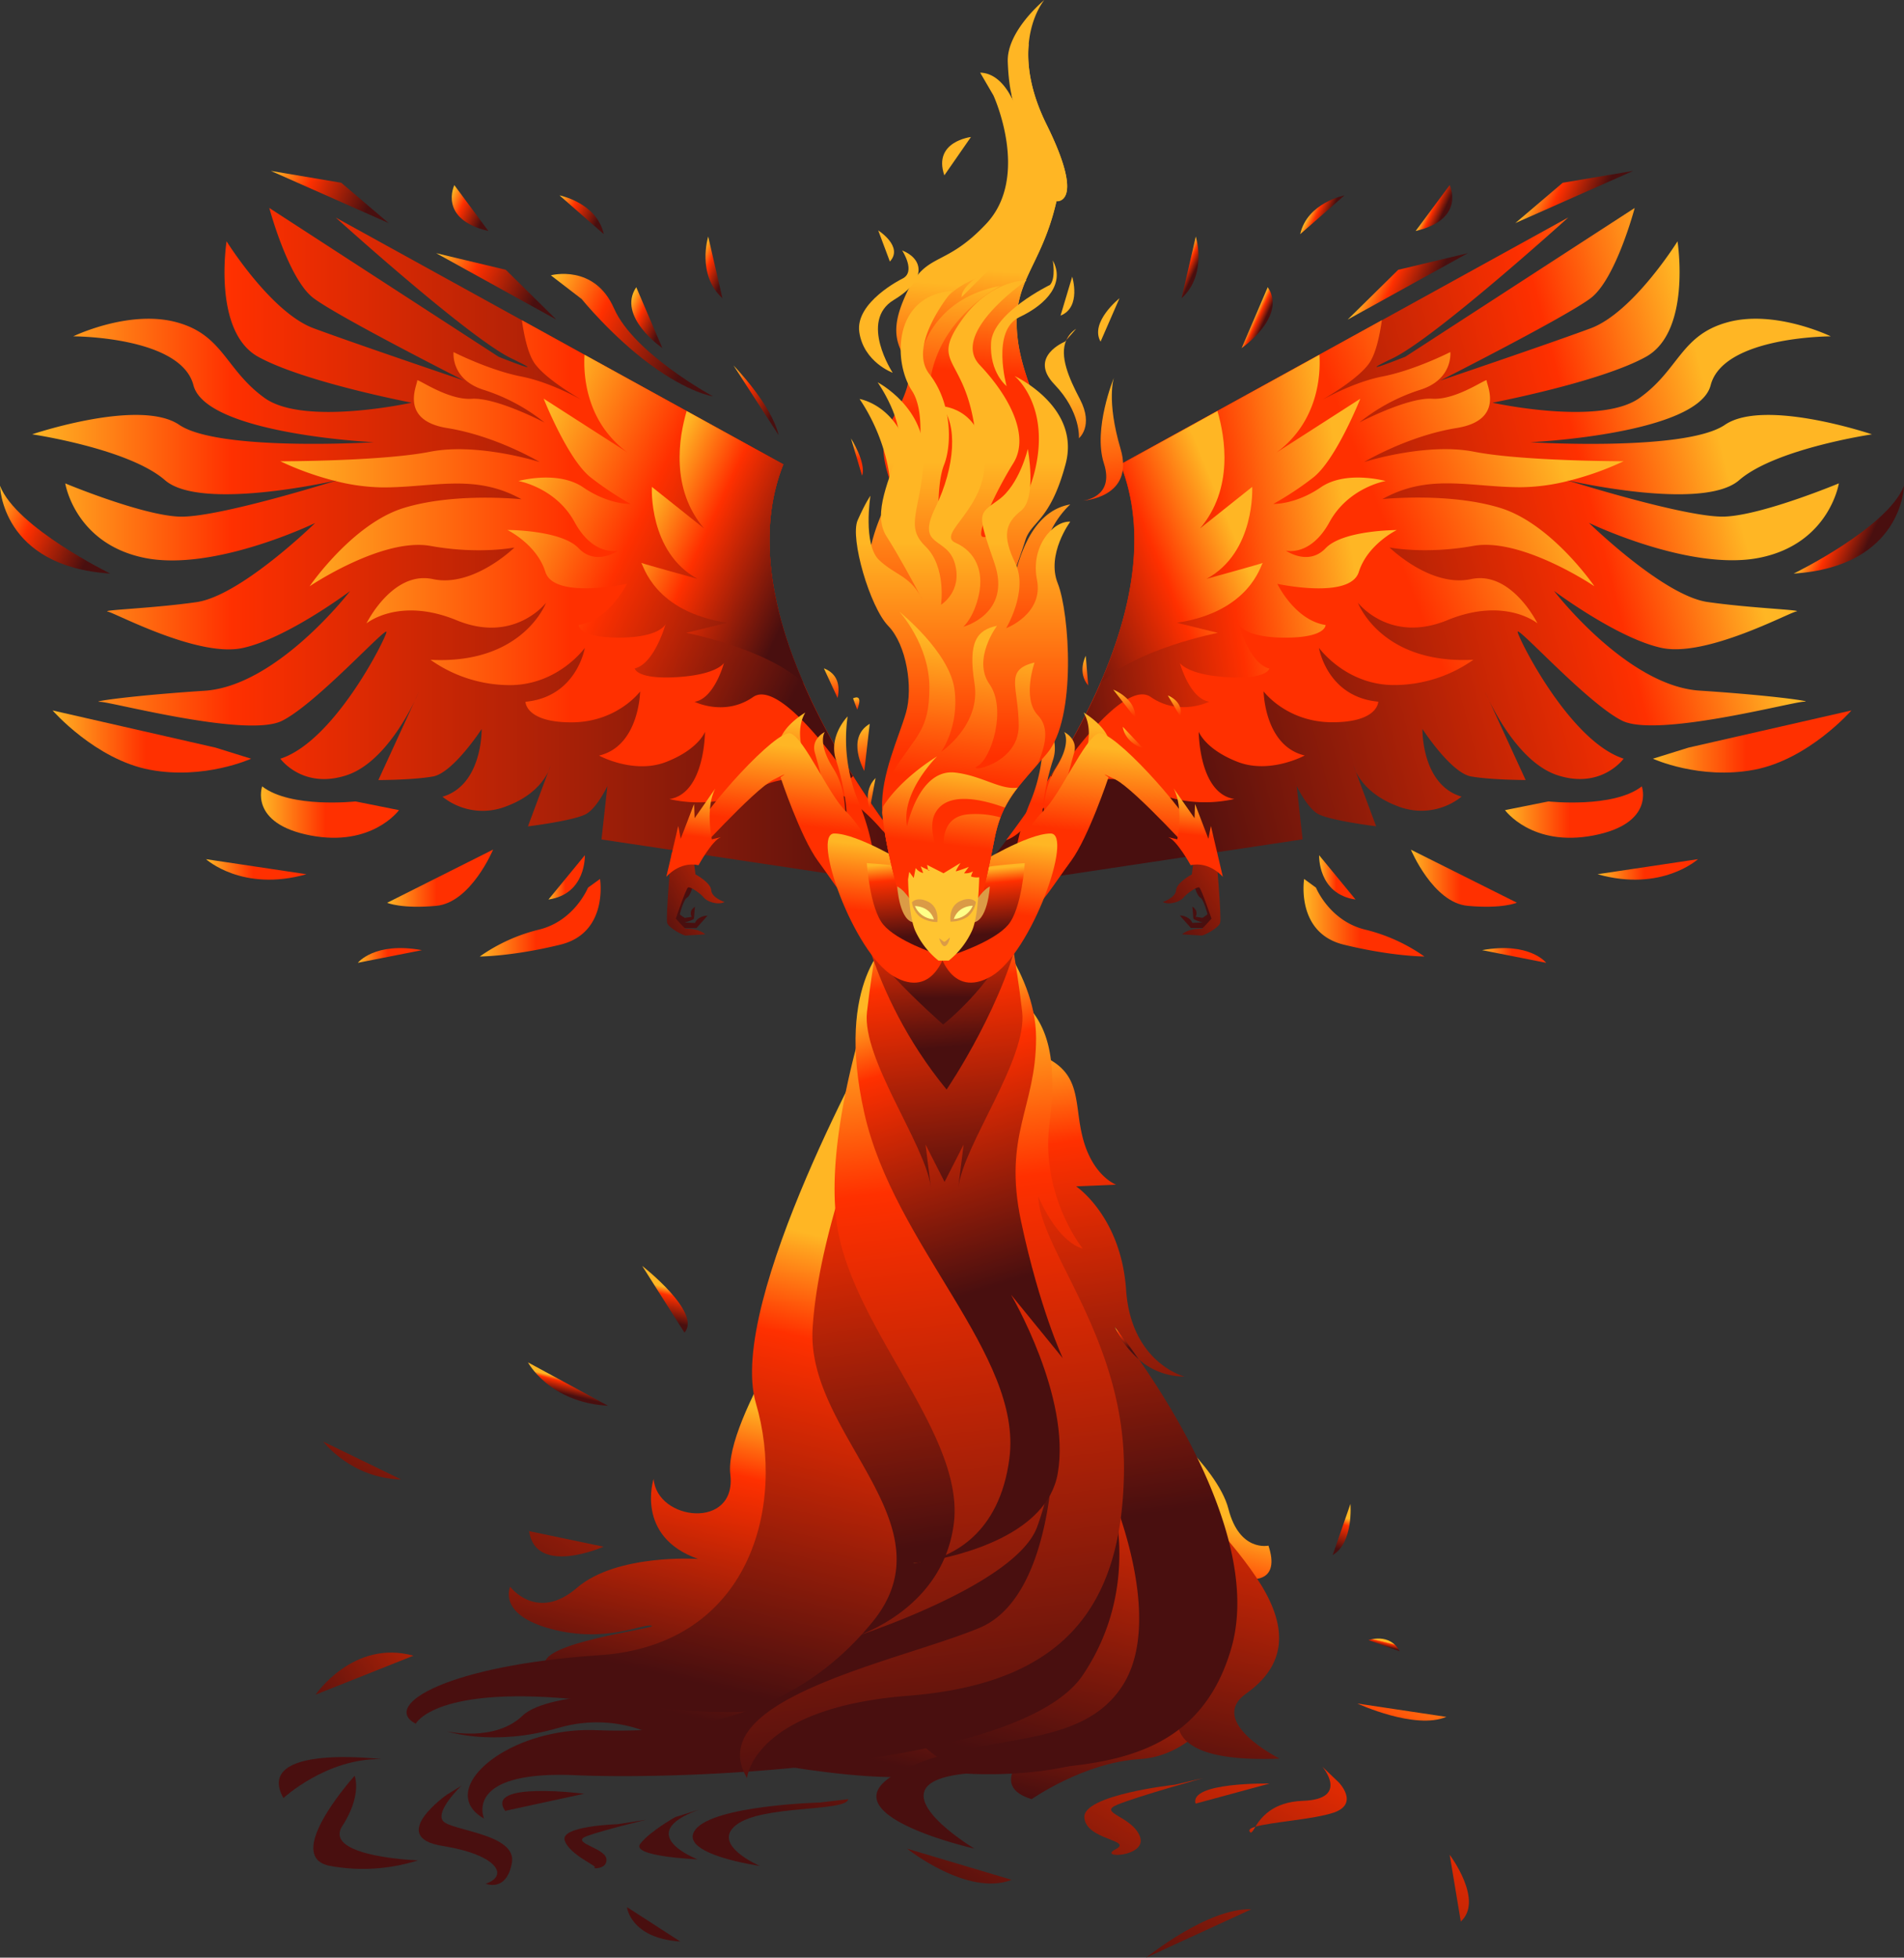 <svg xmlns="http://www.w3.org/2000/svg" xmlns:xlink="http://www.w3.org/1999/xlink" viewBox="0 0 778.5 800.16"><rect x="0" y="0" width="778.5" height="800.16" fill="#333333" stroke="none"/><defs><style>.cls-1{fill:url(#Degradado_sin_nombre_4);}.cls-2{fill:url(#Degradado_sin_nombre_4-2);}.cls-3{fill:url(#Degradado_sin_nombre_4-3);}.cls-4{fill:url(#Degradado_sin_nombre_10);}.cls-5{fill:url(#Degradado_sin_nombre_3);}.cls-6{fill:url(#Degradado_sin_nombre_3-2);}.cls-7{fill:url(#Degradado_sin_nombre_3-3);}.cls-8{fill:url(#Degradado_sin_nombre_3-4);}.cls-9{fill:url(#Degradado_sin_nombre_3-5);}.cls-10{fill:url(#Degradado_sin_nombre_3-6);}.cls-11{fill:url(#Degradado_sin_nombre_3-7);}.cls-12{fill:url(#Degradado_sin_nombre_3-8);}.cls-13{fill:url(#Degradado_sin_nombre_3-9);}.cls-14{fill:url(#Degradado_sin_nombre_3-10);}.cls-15{fill:url(#Degradado_sin_nombre_3-11);}.cls-16{fill:url(#Degradado_sin_nombre_10-2);}.cls-17{fill:url(#Degradado_sin_nombre_10-3);}.cls-18{fill:url(#Degradado_sin_nombre_10-4);}.cls-19{fill:url(#Degradado_sin_nombre_10-5);}.cls-20{fill:url(#Degradado_sin_nombre_10-6);}.cls-21{fill:url(#Degradado_sin_nombre_10-7);}.cls-22{fill:url(#Degradado_sin_nombre_10-8);}.cls-23{fill:url(#Degradado_sin_nombre_4-4);}.cls-24{fill:url(#Degradado_sin_nombre_4-5);}.cls-25{fill:url(#Degradado_sin_nombre_9);}.cls-26{fill:url(#Degradado_sin_nombre_10-9);}.cls-27{fill:url(#Degradado_sin_nombre_3-12);}.cls-28{fill:url(#Degradado_sin_nombre_3-13);}.cls-29{fill:url(#Degradado_sin_nombre_3-14);}.cls-30{fill:url(#Degradado_sin_nombre_3-15);}.cls-31{fill:url(#Degradado_sin_nombre_3-16);}.cls-32{fill:url(#Degradado_sin_nombre_3-17);}.cls-33{fill:url(#Degradado_sin_nombre_3-18);}.cls-34{fill:url(#Degradado_sin_nombre_3-19);}.cls-35{fill:url(#Degradado_sin_nombre_3-20);}.cls-36{fill:url(#Degradado_sin_nombre_3-21);}.cls-37{fill:url(#Degradado_sin_nombre_10-10);}.cls-38{fill:url(#Degradado_sin_nombre_10-11);}.cls-39{fill:url(#Degradado_sin_nombre_10-12);}.cls-40{fill:url(#Degradado_sin_nombre_10-13);}.cls-41{fill:url(#Degradado_sin_nombre_10-14);}.cls-42{fill:url(#Degradado_sin_nombre_10-15);}.cls-43{fill:url(#Degradado_sin_nombre_10-16);}.cls-44{fill:url(#Degradado_sin_nombre_10-17);}.cls-45{fill:url(#Degradado_sin_nombre_10-18);}.cls-46{fill:url(#Degradado_sin_nombre_10-19);}.cls-47{fill:url(#Degradado_sin_nombre_4-6);}.cls-48{fill:url(#Degradado_sin_nombre_4-7);}.cls-49{fill:url(#Degradado_sin_nombre_4-8);}.cls-50{fill:url(#Degradado_sin_nombre_4-9);}.cls-51{fill:url(#Degradado_sin_nombre_4-10);}.cls-52{fill:url(#Degradado_sin_nombre_4-11);}.cls-53{fill:url(#Degradado_sin_nombre_4-12);}.cls-54{fill:url(#Degradado_sin_nombre_4-13);}.cls-55{fill:url(#Degradado_sin_nombre_4-14);}.cls-56{fill:url(#Degradado_sin_nombre_4-15);}.cls-57{fill:url(#Degradado_sin_nombre_4-16);}.cls-58{fill:url(#Degradado_sin_nombre_4-17);}.cls-59{fill:url(#Degradado_sin_nombre_4-18);}.cls-60{fill:url(#Degradado_sin_nombre_4-19);}.cls-61{fill:url(#Degradado_sin_nombre_4-20);}.cls-62{fill:url(#Degradado_sin_nombre_4-21);}.cls-63{fill:url(#Degradado_sin_nombre_4-22);}.cls-64{fill:url(#Degradado_sin_nombre_10-20);}.cls-65{fill:url(#Degradado_sin_nombre_10-21);}.cls-66{fill:url(#Degradado_sin_nombre_10-22);}.cls-67{fill:url(#Degradado_sin_nombre_10-23);}.cls-68{fill:url(#Degradado_sin_nombre_10-24);}.cls-69{fill:url(#Degradado_sin_nombre_10-25);}.cls-70{fill:url(#Degradado_sin_nombre_4-23);}.cls-71{fill:url(#Degradado_sin_nombre_10-26);}.cls-72{fill:url(#Degradado_sin_nombre_4-24);}.cls-73{fill:url(#Degradado_sin_nombre_10-27);}.cls-74{fill:url(#Degradado_sin_nombre_10-28);}.cls-75{fill:url(#Degradado_sin_nombre_10-29);}.cls-76{fill:url(#Degradado_sin_nombre_10-30);}.cls-77{fill:url(#Degradado_sin_nombre_10-31);}.cls-78{fill:url(#Degradado_sin_nombre_10-32);}.cls-79{fill:#db9b46;}.cls-80{fill:#ffc431;}.cls-81{fill:#ff8;}.cls-82{fill:url(#Degradado_sin_nombre_10-33);}.cls-83{fill:url(#Degradado_sin_nombre_10-34);}.cls-84{fill:url(#Degradado_sin_nombre_10-35);}.cls-85{fill:url(#Degradado_sin_nombre_10-36);}.cls-86{fill:url(#Degradado_sin_nombre_10-37);}.cls-87{fill:url(#Degradado_sin_nombre_10-38);}.cls-88{fill:url(#Degradado_sin_nombre_10-39);}.cls-89{fill:url(#Degradado_sin_nombre_10-40);}.cls-90{fill:url(#Degradado_sin_nombre_10-41);}.cls-91{fill:url(#Degradado_sin_nombre_10-42);}.cls-92{fill:url(#Degradado_sin_nombre_10-43);}.cls-93{fill:url(#Degradado_sin_nombre_10-44);}.cls-94{fill:url(#Degradado_sin_nombre_10-45);}.cls-95{fill:url(#Degradado_sin_nombre_10-46);}.cls-96{fill:url(#Degradado_sin_nombre_10-47);}.cls-97{fill:url(#Degradado_sin_nombre_10-48);}.cls-98{fill:url(#Degradado_sin_nombre_10-49);}.cls-99{fill:url(#Degradado_sin_nombre_10-50);}.cls-100{fill:url(#Degradado_sin_nombre_10-51);}.cls-101{fill:url(#Degradado_sin_nombre_10-52);}.cls-102{fill:url(#Degradado_sin_nombre_10-53);}.cls-103{fill:url(#Degradado_sin_nombre_10-54);}.cls-104{fill:url(#Degradado_sin_nombre_4-25);}.cls-105{fill:url(#Degradado_sin_nombre_4-26);}.cls-106{fill:url(#Degradado_sin_nombre_4-27);}.cls-107{fill:url(#Degradado_sin_nombre_4-28);}.cls-108{fill:url(#Degradado_sin_nombre_4-29);}.cls-109{fill:url(#Degradado_sin_nombre_4-30);}.cls-110{fill:url(#Degradado_sin_nombre_4-31);}.cls-111{fill:url(#Degradado_sin_nombre_4-32);}.cls-112{fill:url(#Degradado_sin_nombre_4-33);}.cls-113{fill:url(#Degradado_sin_nombre_4-34);}.cls-114{fill:url(#Degradado_sin_nombre_4-35);}.cls-115{fill:url(#Degradado_sin_nombre_4-36);}.cls-116{fill:url(#Degradado_sin_nombre_4-37);}.cls-117{fill:url(#Degradado_sin_nombre_4-38);}.cls-118{fill:url(#Degradado_sin_nombre_4-39);}.cls-119{fill:url(#Degradado_sin_nombre_4-40);}.cls-120{fill:url(#Degradado_sin_nombre_4-41);}.cls-121{fill:url(#Degradado_sin_nombre_4-42);}.cls-122{fill:url(#Degradado_sin_nombre_4-43);}.cls-123{fill:url(#Degradado_sin_nombre_4-44);}.cls-124{fill:url(#Degradado_sin_nombre_4-45);}.cls-125{fill:url(#Degradado_sin_nombre_4-46);}.cls-126{fill:url(#Degradado_sin_nombre_4-47);}.cls-127{fill:url(#Degradado_sin_nombre_3-22);}</style><linearGradient id="Degradado_sin_nombre_4" x1="224.24" y1="314.12" x2="225.06" y2="314.12" gradientUnits="userSpaceOnUse"><stop offset="0" stop-color="#ffb624"/><stop offset="0.22" stop-color="#ff3000"/><stop offset="0.99" stop-color="#490f0f"/></linearGradient><linearGradient id="Degradado_sin_nombre_4-2" x1="169.66" y1="284.65" x2="171.22" y2="284.65" xlink:href="#Degradado_sin_nombre_4"/><linearGradient id="Degradado_sin_nombre_4-3" x1="13.1" y1="224.41" x2="383.67" y2="224.41" xlink:href="#Degradado_sin_nombre_4"/><linearGradient id="Degradado_sin_nombre_10" x1="114.63" y1="237.17" x2="367.05" y2="237.17" gradientUnits="userSpaceOnUse"><stop offset="0" stop-color="#ffb624"/><stop offset="0.43" stop-color="#ff3b03"/><stop offset="0.47" stop-color="#ff3000"/><stop offset="1" stop-color="#ff3000"/></linearGradient><linearGradient id="Degradado_sin_nombre_3" x1="212.39" y1="194.1" x2="340.44" y2="253.76" gradientUnits="userSpaceOnUse"><stop offset="0" stop-color="#ffb624"/><stop offset="0.37" stop-color="#ff3000"/><stop offset="0.99" stop-color="#490f0f"/></linearGradient><linearGradient id="Degradado_sin_nombre_3-2" x1="262.16" y1="230.08" x2="262.21" y2="230.1" xlink:href="#Degradado_sin_nombre_3"/><linearGradient id="Degradado_sin_nombre_3-3" x1="265.27" y1="206.18" x2="329.55" y2="236.13" xlink:href="#Degradado_sin_nombre_3"/><linearGradient id="Degradado_sin_nombre_3-4" x1="-2.7" y1="207.4" x2="37.21" y2="225.99" xlink:href="#Degradado_sin_nombre_3"/><linearGradient id="Degradado_sin_nombre_3-5" x1="179.93" y1="103.12" x2="219.82" y2="121.7" xlink:href="#Degradado_sin_nombre_3"/><linearGradient id="Degradado_sin_nombre_3-6" x1="224.17" y1="119.21" x2="281.83" y2="146.08" xlink:href="#Degradado_sin_nombre_3"/><linearGradient id="Degradado_sin_nombre_3-7" x1="256.61" y1="125.7" x2="271.1" y2="132.45" xlink:href="#Degradado_sin_nombre_3"/><linearGradient id="Degradado_sin_nombre_3-8" x1="113.49" y1="66.84" x2="151.01" y2="84.32" xlink:href="#Degradado_sin_nombre_3"/><linearGradient id="Degradado_sin_nombre_3-9" x1="183.69" y1="81.26" x2="198.3" y2="88.07" xlink:href="#Degradado_sin_nombre_3"/><linearGradient id="Degradado_sin_nombre_3-10" x1="227.99" y1="82.84" x2="244.44" y2="90.5" xlink:href="#Degradado_sin_nombre_3"/><linearGradient id="Degradado_sin_nombre_3-11" x1="285.6" y1="106.09" x2="296.94" y2="111.37" xlink:href="#Degradado_sin_nombre_3"/><linearGradient id="Degradado_sin_nombre_10-2" x1="21.5" y1="303.08" x2="102.67" y2="303.08" xlink:href="#Degradado_sin_nombre_10"/><linearGradient id="Degradado_sin_nombre_10-3" x1="106.69" y1="331.93" x2="163.14" y2="331.93" xlink:href="#Degradado_sin_nombre_10"/><linearGradient id="Degradado_sin_nombre_10-4" x1="84.24" y1="355.36" x2="125.3" y2="355.36" xlink:href="#Degradado_sin_nombre_10"/><linearGradient id="Degradado_sin_nombre_10-5" x1="158.29" y1="358.95" x2="201.62" y2="358.95" xlink:href="#Degradado_sin_nombre_10"/><linearGradient id="Degradado_sin_nombre_10-6" x1="196.12" y1="375.1" x2="245.52" y2="375.1" xlink:href="#Degradado_sin_nombre_10"/><linearGradient id="Degradado_sin_nombre_10-7" x1="224.25" y1="358.61" x2="239.13" y2="358.61" xlink:href="#Degradado_sin_nombre_10"/><linearGradient id="Degradado_sin_nombre_10-8" x1="146.32" y1="390.52" x2="172.52" y2="390.52" xlink:href="#Degradado_sin_nombre_10"/><linearGradient id="Degradado_sin_nombre_4-4" x1="553.44" y1="314.12" x2="554.26" y2="314.12" xlink:href="#Degradado_sin_nombre_4"/><linearGradient id="Degradado_sin_nombre_4-5" x1="607.28" y1="284.65" x2="608.84" y2="284.65" xlink:href="#Degradado_sin_nombre_4"/><linearGradient id="Degradado_sin_nombre_9" x1="705.25" y1="188.05" x2="451.74" y2="254.01" gradientUnits="userSpaceOnUse"><stop offset="0" stop-color="#ffb624"/><stop offset="0.22" stop-color="#ff3000"/><stop offset="0.81" stop-color="#75170b"/><stop offset="0.99" stop-color="#490f0f"/></linearGradient><linearGradient id="Degradado_sin_nombre_10-9" x1="637.69" y1="187.73" x2="487" y2="247.88" xlink:href="#Degradado_sin_nombre_10"/><linearGradient id="Degradado_sin_nombre_3-12" x1="552.16" y1="220.81" x2="415.86" y2="243.13" xlink:href="#Degradado_sin_nombre_3"/><linearGradient id="Degradado_sin_nombre_3-13" x1="516.29" y1="230.09" x2="516.32" y2="230.1" xlink:href="#Degradado_sin_nombre_3"/><linearGradient id="Degradado_sin_nombre_3-14" x1="502.02" y1="211.96" x2="420.05" y2="245.92" xlink:href="#Degradado_sin_nombre_3"/><linearGradient id="Degradado_sin_nombre_3-15" x1="744.87" y1="211.33" x2="764.78" y2="220.61" xlink:href="#Degradado_sin_nombre_3"/><linearGradient id="Degradado_sin_nombre_3-16" x1="561.29" y1="110.39" x2="584.84" y2="121.37" xlink:href="#Degradado_sin_nombre_3"/><linearGradient id="Degradado_sin_nombre_3-17" x1="512.76" y1="129.71" x2="516.83" y2="131.61" xlink:href="#Degradado_sin_nombre_3"/><linearGradient id="Degradado_sin_nombre_3-18" x1="628.67" y1="73.54" x2="653.35" y2="85.03" xlink:href="#Degradado_sin_nombre_3"/><linearGradient id="Degradado_sin_nombre_3-19" x1="583.84" y1="84.14" x2="590.15" y2="87.09" xlink:href="#Degradado_sin_nombre_3"/><linearGradient id="Degradado_sin_nombre_3-20" x1="536.09" y1="85.66" x2="543.31" y2="89.03" xlink:href="#Degradado_sin_nombre_3"/><linearGradient id="Degradado_sin_nombre_3-21" x1="483.73" y1="108.23" x2="488.68" y2="110.54" xlink:href="#Degradado_sin_nombre_3"/><linearGradient id="Degradado_sin_nombre_10-10" x1="675.83" y1="303.08" x2="757" y2="303.08" xlink:href="#Degradado_sin_nombre_10"/><linearGradient id="Degradado_sin_nombre_10-11" x1="615.36" y1="331.93" x2="671.81" y2="331.93" xlink:href="#Degradado_sin_nombre_10"/><linearGradient id="Degradado_sin_nombre_10-12" x1="653.2" y1="355.36" x2="694.26" y2="355.36" xlink:href="#Degradado_sin_nombre_10"/><linearGradient id="Degradado_sin_nombre_10-13" x1="576.88" y1="358.95" x2="620.21" y2="358.95" xlink:href="#Degradado_sin_nombre_10"/><linearGradient id="Degradado_sin_nombre_10-14" x1="532.98" y1="375.1" x2="582.38" y2="375.1" xlink:href="#Degradado_sin_nombre_10"/><linearGradient id="Degradado_sin_nombre_10-15" x1="539.37" y1="358.61" x2="554.25" y2="358.61" xlink:href="#Degradado_sin_nombre_10"/><linearGradient id="Degradado_sin_nombre_10-16" x1="605.98" y1="390.52" x2="632.18" y2="390.52" xlink:href="#Degradado_sin_nombre_10"/><linearGradient id="Degradado_sin_nombre_10-17" x1="414.56" y1="42.02" x2="414.53" y2="42.32" xlink:href="#Degradado_sin_nombre_10"/><linearGradient id="Degradado_sin_nombre_10-18" x1="401.03" y1="117.24" x2="391.09" y2="230.44" xlink:href="#Degradado_sin_nombre_10"/><linearGradient id="Degradado_sin_nombre_10-19" x1="407.75" y1="110.68" x2="399.92" y2="199.8" xlink:href="#Degradado_sin_nombre_10"/><linearGradient id="Degradado_sin_nombre_4-6" x1="304.79" y1="347.66" x2="295.73" y2="356.39" xlink:href="#Degradado_sin_nombre_4"/><linearGradient id="Degradado_sin_nombre_4-7" x1="327.68" y1="334.68" x2="262.73" y2="377.58" xlink:href="#Degradado_sin_nombre_4"/><linearGradient id="Degradado_sin_nombre_4-8" x1="515.33" y1="346.76" x2="505.91" y2="355.84" xlink:href="#Degradado_sin_nombre_4"/><linearGradient id="Degradado_sin_nombre_4-9" x1="549.22" y1="327.04" x2="469.36" y2="379.8" xlink:href="#Degradado_sin_nombre_4"/><linearGradient id="Degradado_sin_nombre_4-10" x1="370.34" y1="589.95" x2="340.16" y2="716.67" xlink:href="#Degradado_sin_nombre_4"/><linearGradient id="Degradado_sin_nombre_4-11" x1="466.18" y1="594.24" x2="465.51" y2="597.04" xlink:href="#Degradado_sin_nombre_4"/><linearGradient id="Degradado_sin_nombre_4-12" x1="390.15" y1="518.23" x2="345.83" y2="704.39" xlink:href="#Degradado_sin_nombre_4"/><linearGradient id="Degradado_sin_nombre_4-13" x1="459.77" y1="542.52" x2="460.99" y2="551.03" xlink:href="#Degradado_sin_nombre_4"/><linearGradient id="Degradado_sin_nombre_4-14" x1="312.38" y1="440.02" x2="341.02" y2="639.14" xlink:href="#Degradado_sin_nombre_4"/><linearGradient id="Degradado_sin_nombre_4-15" x1="349.13" y1="668.97" x2="349.18" y2="669.37" xlink:href="#Degradado_sin_nombre_4"/><linearGradient id="Degradado_sin_nombre_4-16" x1="352.16" y1="418.2" x2="390.83" y2="735.53" xlink:href="#Degradado_sin_nombre_4"/><linearGradient id="Degradado_sin_nombre_4-17" x1="430.19" y1="583.64" x2="431.6" y2="595.25" xlink:href="#Degradado_sin_nombre_4"/><linearGradient id="Degradado_sin_nombre_4-18" x1="375.88" y1="638.28" x2="376" y2="638.69" xlink:href="#Degradado_sin_nombre_4"/><linearGradient id="Degradado_sin_nombre_4-19" x1="365.22" y1="409.45" x2="401.59" y2="528.56" xlink:href="#Degradado_sin_nombre_4"/><linearGradient id="Degradado_sin_nombre_4-20" x1="381.36" y1="376.33" x2="395.44" y2="491.85" xlink:href="#Degradado_sin_nombre_4"/><linearGradient id="Degradado_sin_nombre_4-21" x1="383.79" y1="362.36" x2="389.59" y2="428.51" xlink:href="#Degradado_sin_nombre_4"/><linearGradient id="Degradado_sin_nombre_4-22" x1="382.62" y1="369.64" x2="383.13" y2="408.33" xlink:href="#Degradado_sin_nombre_4"/><linearGradient id="Degradado_sin_nombre_10-20" x1="437.95" y1="296.23" x2="429.87" y2="367.32" xlink:href="#Degradado_sin_nombre_10"/><linearGradient id="Degradado_sin_nombre_10-21" x1="456.36" y1="306.26" x2="447.92" y2="380.59" xlink:href="#Degradado_sin_nombre_10"/><linearGradient id="Degradado_sin_nombre_10-22" x1="491.55" y1="326.17" x2="487.81" y2="359.01" xlink:href="#Degradado_sin_nombre_10"/><linearGradient id="Degradado_sin_nombre_10-23" x1="342.4" y1="297.46" x2="335" y2="362.55" xlink:href="#Degradado_sin_nombre_10"/><linearGradient id="Degradado_sin_nombre_10-24" x1="326.73" y1="305.42" x2="319.06" y2="372.87" xlink:href="#Degradado_sin_nombre_10"/><linearGradient id="Degradado_sin_nombre_10-25" x1="365.24" y1="346.52" x2="358.78" y2="403.44" xlink:href="#Degradado_sin_nombre_10"/><linearGradient id="Degradado_sin_nombre_4-23" x1="368.35" y1="352.82" x2="371.01" y2="383.15" xlink:href="#Degradado_sin_nombre_4"/><linearGradient id="Degradado_sin_nombre_10-26" x1="408.66" y1="343.21" x2="401.52" y2="406.01" xlink:href="#Degradado_sin_nombre_10"/><linearGradient id="Degradado_sin_nombre_4-24" x1="403.63" y1="355.18" x2="405.97" y2="381.79" xlink:href="#Degradado_sin_nombre_4"/><linearGradient id="Degradado_sin_nombre_10-27" x1="394.53" y1="188.96" x2="394.53" y2="371.25" xlink:href="#Degradado_sin_nombre_10"/><linearGradient id="Degradado_sin_nombre_10-28" x1="373.5" y1="198.29" x2="373.5" y2="201.6" xlink:href="#Degradado_sin_nombre_10"/><linearGradient id="Degradado_sin_nombre_10-29" x1="376.72" y1="243.89" x2="376.72" y2="245.62" xlink:href="#Degradado_sin_nombre_10"/><linearGradient id="Degradado_sin_nombre_10-30" x1="393.78" y1="221.69" x2="393.78" y2="408.56" xlink:href="#Degradado_sin_nombre_10"/><linearGradient id="Degradado_sin_nombre_10-31" x1="398.98" y1="262.95" x2="385.35" y2="382.96" xlink:href="#Degradado_sin_nombre_10"/><linearGradient id="Degradado_sin_nombre_10-32" x1="389.8" y1="314.99" x2="382.49" y2="379.27" xlink:href="#Degradado_sin_nombre_10"/><linearGradient id="Degradado_sin_nombre_10-33" x1="422.46" y1="159.1" x2="435.65" y2="267.29" xlink:href="#Degradado_sin_nombre_10"/><linearGradient id="Degradado_sin_nombre_10-34" x1="440.53" y1="156.9" x2="453.71" y2="265.09" xlink:href="#Degradado_sin_nombre_10"/><linearGradient id="Degradado_sin_nombre_10-35" x1="437.99" y1="136.72" x2="439.2" y2="146.62" xlink:href="#Degradado_sin_nombre_10"/><linearGradient id="Degradado_sin_nombre_10-36" x1="435.49" y1="159.56" x2="447.47" y2="257.84" xlink:href="#Degradado_sin_nombre_10"/><linearGradient id="Degradado_sin_nombre_10-37" x1="404.53" y1="161.28" x2="417.71" y2="269.48" xlink:href="#Degradado_sin_nombre_10"/><linearGradient id="Degradado_sin_nombre_10-38" x1="368.68" y1="165.65" x2="381.87" y2="273.84" xlink:href="#Degradado_sin_nombre_10"/><linearGradient id="Degradado_sin_nombre_10-39" x1="370.47" y1="165.43" x2="383.66" y2="273.63" xlink:href="#Degradado_sin_nombre_10"/><linearGradient id="Degradado_sin_nombre_10-40" x1="403.27" y1="161.44" x2="416.46" y2="269.63" xlink:href="#Degradado_sin_nombre_10"/><linearGradient id="Degradado_sin_nombre_10-41" x1="403.39" y1="161.42" x2="416.58" y2="269.62" xlink:href="#Degradado_sin_nombre_10"/><linearGradient id="Degradado_sin_nombre_10-42" x1="425.79" y1="158.69" x2="438.97" y2="266.89" xlink:href="#Degradado_sin_nombre_10"/><linearGradient id="Degradado_sin_nombre_10-43" x1="446.24" y1="156.2" x2="459.43" y2="264.39" xlink:href="#Degradado_sin_nombre_10"/><linearGradient id="Degradado_sin_nombre_10-44" x1="456.5" y1="154.95" x2="469.69" y2="263.14" xlink:href="#Degradado_sin_nombre_10"/><linearGradient id="Degradado_sin_nombre_10-45" x1="350.98" y1="180.65" x2="349.36" y2="194.92" xlink:href="#Degradado_sin_nombre_10"/><linearGradient id="Degradado_sin_nombre_10-46" x1="286.48" y1="324.51" x2="282.25" y2="361.78" xlink:href="#Degradado_sin_nombre_10"/><linearGradient id="Degradado_sin_nombre_10-47" x1="352.21" y1="298.04" x2="360.74" y2="331.28" xlink:href="#Degradado_sin_nombre_10"/><linearGradient id="Degradado_sin_nombre_10-48" x1="339.02" y1="273.58" x2="345.2" y2="297.66" xlink:href="#Degradado_sin_nombre_10"/><linearGradient id="Degradado_sin_nombre_10-49" x1="349.98" y1="285.4" x2="352.33" y2="294.55" xlink:href="#Degradado_sin_nombre_10"/><linearGradient id="Degradado_sin_nombre_10-50" x1="355.52" y1="319.5" x2="361.07" y2="341.15" xlink:href="#Degradado_sin_nombre_10"/><linearGradient id="Degradado_sin_nombre_10-51" x1="458.45" y1="282.01" x2="464.79" y2="306.74" xlink:href="#Degradado_sin_nombre_10"/><linearGradient id="Degradado_sin_nombre_10-52" x1="442.66" y1="269.25" x2="448.3" y2="291.24" xlink:href="#Degradado_sin_nombre_10"/><linearGradient id="Degradado_sin_nombre_10-53" x1="462.15" y1="297.05" x2="467.27" y2="317" xlink:href="#Degradado_sin_nombre_10"/><linearGradient id="Degradado_sin_nombre_10-54" x1="479.45" y1="284.46" x2="484.01" y2="302.25" xlink:href="#Degradado_sin_nombre_10"/><linearGradient id="Degradado_sin_nombre_4-25" x1="301.29" y1="508.43" x2="203.1" y2="678.22" xlink:href="#Degradado_sin_nombre_4"/><linearGradient id="Degradado_sin_nombre_4-26" x1="230.86" y1="628.96" x2="118.34" y2="703.28" xlink:href="#Degradado_sin_nombre_4"/><linearGradient id="Degradado_sin_nombre_4-27" x1="269.6" y1="490.1" x2="171.41" y2="659.89" xlink:href="#Degradado_sin_nombre_4"/><linearGradient id="Degradado_sin_nombre_4-28" x1="294.57" y1="504.54" x2="196.37" y2="674.33" xlink:href="#Degradado_sin_nombre_4"/><linearGradient id="Degradado_sin_nombre_4-29" x1="324.87" y1="522.06" x2="226.68" y2="691.85" xlink:href="#Degradado_sin_nombre_4"/><linearGradient id="Degradado_sin_nombre_4-30" x1="340.02" y1="530.82" x2="241.83" y2="700.61" xlink:href="#Degradado_sin_nombre_4"/><linearGradient id="Degradado_sin_nombre_4-31" x1="413.06" y1="573.06" x2="314.87" y2="742.85" xlink:href="#Degradado_sin_nombre_4"/><linearGradient id="Degradado_sin_nombre_4-32" x1="388.07" y1="558.61" x2="289.88" y2="728.4" xlink:href="#Degradado_sin_nombre_4"/><linearGradient id="Degradado_sin_nombre_4-33" x1="364.58" y1="545.03" x2="266.39" y2="714.82" xlink:href="#Degradado_sin_nombre_4"/><linearGradient id="Degradado_sin_nombre_4-34" x1="479.34" y1="611.39" x2="381.15" y2="781.19" xlink:href="#Degradado_sin_nombre_4"/><linearGradient id="Degradado_sin_nombre_4-35" x1="523.86" y1="637.14" x2="425.67" y2="806.93" xlink:href="#Degradado_sin_nombre_4"/><linearGradient id="Degradado_sin_nombre_4-36" x1="550.1" y1="652.32" x2="451.91" y2="822.11" xlink:href="#Degradado_sin_nombre_4"/><linearGradient id="Degradado_sin_nombre_4-37" x1="515.3" y1="741.75" x2="507.39" y2="755.42" xlink:href="#Degradado_sin_nombre_4"/><linearGradient id="Degradado_sin_nombre_4-38" x1="572.59" y1="671.39" x2="482.31" y2="827.5" xlink:href="#Degradado_sin_nombre_4"/><linearGradient id="Degradado_sin_nombre_4-39" x1="569.27" y1="653.4" x2="471.08" y2="823.19" xlink:href="#Degradado_sin_nombre_4"/><linearGradient id="Degradado_sin_nombre_4-40" x1="232.7" y1="563.82" x2="231.25" y2="569.91" xlink:href="#Degradado_sin_nombre_4"/><linearGradient id="Degradado_sin_nombre_4-41" x1="396.3" y1="563.37" x2="298.11" y2="733.16" xlink:href="#Degradado_sin_nombre_4"/><linearGradient id="Degradado_sin_nombre_4-42" x1="272.7" y1="526.21" x2="269.59" y2="539.3" xlink:href="#Degradado_sin_nombre_4"/><linearGradient id="Degradado_sin_nombre_4-43" x1="224.82" y1="464.2" x2="126.63" y2="633.99" xlink:href="#Degradado_sin_nombre_4"/><linearGradient id="Degradado_sin_nombre_4-44" x1="550.49" y1="620.54" x2="547.44" y2="633.33" xlink:href="#Degradado_sin_nombre_4"/><linearGradient id="Degradado_sin_nombre_4-45" x1="587.64" y1="674.03" x2="489.45" y2="843.82" xlink:href="#Degradado_sin_nombre_4"/><linearGradient id="Degradado_sin_nombre_4-46" x1="566.31" y1="671" x2="565.84" y2="672.95" xlink:href="#Degradado_sin_nombre_4"/><linearGradient id="Degradado_sin_nombre_4-47" x1="635.72" y1="701.83" x2="537.53" y2="871.62" xlink:href="#Degradado_sin_nombre_4"/><linearGradient id="Degradado_sin_nombre_3-22" x1="296.72" y1="157.84" x2="317.17" y2="167.37" xlink:href="#Degradado_sin_nombre_3"/></defs><title>fire_guardian1</title><g id="Layer_2" data-name="Layer 2"><g id="Capa_2" data-name="Capa 2"><path class="cls-1" d="M224.24,315.22a12,12,0,0,0,.82-2.2Z"/><path class="cls-2" d="M169.66,286.35c1-2.1,1.56-3.41,1.56-3.41Z"/><path class="cls-3" d="M320.29,189.81l-183-100.88s54.32,49.15,71.79,57.55-5.18-.64-5.18-.64L110.11,85s7.76,29.11,18.1,36.87,61.44,33.63,61.44,33.63-44-14.88-61.44-21.34S92.64,98.63,92.64,98.63s-5.82,36.86,12.94,47.21,62.73,18.75,62.73,18.75-44,9.7-60.14-1.94-16.82-25.87-36.22-31-42,5.82-42,5.82,44,0,49.15,20,73.73,23.28,73.73,23.28-63.38,3.88-79.55-7.11-60.14,3.88-60.14,3.88,39.45,5.82,54.32,18.75,70.5,0,70.5,0S88.76,211.8,73.24,211.16s-46.56-13.58-46.56-13.58S30.56,222.15,59,228s69.85-14.23,69.85-14.23-30.4,29.75-48.5,32.34S40.91,249.31,44.14,250s36.86,18.76,55,14.88,44-23.29,44-23.29-29.75,38.81-59.5,40.75-47.21,4.52-42.68,4.52,60.14,14.88,74.37,7.76,43.33-39.45,42.68-36.21S136.62,303,114.63,310.11c0,0,9.06,12.61,27,6.79,14.09-4.57,24.29-22.88,28-30.55l1.56-3.41s-.54,1.31-1.56,3.41l-14.93,32.49s14.07,0,22.31-1.46S196.93,298,196.93,298s.48,22.8-16,27.65a26.26,26.26,0,0,0,26.19,3.88c11.14-4.18,15.54-10.85,17.13-14.29l.82-2.2a12,12,0,0,1-.82,2.2l-8.39,22.53s19.88-2.42,24.25-5.33,8.24-11.16,8.24-11.16l-2.42,21.83,137.75,20.7S291.19,262.9,320.29,189.81Z"/><path class="cls-4" d="M320.29,189.81l-106.9-58.93c.91,6.47,2.54,14.05,5.37,17.87,4.12,5.57,14.24,11.88,19.05,14.68-4.65-2.53-14.77-7.6-24.55-9.51-13.26-2.59-27.81-10-27.81-10s-1.29,11.31,12.61,15.52a77.08,77.08,0,0,1,24.58,13.26s-19.73-10.35-29.75-9.7-22.64-8.74-22.32-7.44-7.76,16.17,12.29,19.4,37.84,13.9,37.84,13.9-25.23-8.08-44.95-4.2-61.12,3.88-61.12,3.88a121.16,121.16,0,0,0,22.28,8l1-.23-.85.27a82.32,82.32,0,0,0,19.6,2.64c20.7,0,37.51-5.82,56.59,4.85,0,0-27.16-2.91-48.18,3.56s-38.48,32-38.48,32,29.75-20.05,49.47-16.49,34.28.65,34.28.65S193.53,240.26,177,236.7s-27.16,18.11-27.16,18.11,13.26-11,36.86-1.29,36.54-7.12,36.54-7.12-9.37,25.23-47.21,23.29a56.28,56.28,0,0,0,33,10.34c19.4-.32,30.07-15.19,30.07-15.19s-3.24,20-24.25,22c0,0,0,8.41,18.75,8.41s28.13-12.61,28.13-12.61-.32,22.31-16.81,26.19c0,0,14.23,7.76,27.48,2.59s15.85-12.29,15.85-12.29,0,25.22-14.55,27.49a54.42,54.42,0,0,0,37.18-4.85c19.08-10,38.81,4.85,49.16,16.81a17.2,17.2,0,0,0,7,4.89C341.9,310.24,299.22,242.74,320.29,189.81Z"/><path class="cls-5" d="M320.29,189.81,239,145c-.48,8.23.47,27.31,17.57,39.94l-34.28-22s10,25.22,19.41,32.33A127.53,127.53,0,0,0,257.88,206s-9,.33-19.4-6.79S212,196.61,212,196.61s15.19,2.58,22.95,16.81,17.79,11.64,17.79,11.64-9.05,6.47-16.17-1-29.1-7.44-29.1-7.44,12,5.82,15.52,17.14,33.31,4.85,33.31,4.85-7.12,14.88-19.73,16.82c0,0-.32,5.17,16.49,5.17s19.08-5.5,19.08-5.5-4.53,16.17-12.61,18.11c0,0,.65,4.53,17.14,3.56S296,271,296,271s-3.88,14.55-12,15.84c0,0,12.28,6.15,23.92-1.94s39.46,33.63,39.46,33.63.52-.46,1.4-1.3C326.27,281.38,303.83,231.15,320.29,189.81Z"/><path class="cls-6" d="M262.22,230.11l-.05,0S262.17,230.09,262.22,230.11Z"/><path class="cls-7" d="M320.29,189.81,280.75,168c-3.17,10.77-6.68,31.77,7.13,48l-21.35-17s-1.45,26.68,18.68,37.59c0,0-21.75-6-23-6.51.86.83,5.22,19.95,35.11,24.46l-16.73,4.12s33.21,6.46,47.93,20.55C315.91,250.21,309.09,218,320.29,189.81Z"/><path class="cls-8" d="M0,198.55s.49,33,45.11,35.89C45.11,234.44,6.63,215.68,0,198.55Z"/><polygon class="cls-9" points="178.34 103.48 227.49 130.64 206.79 110.27 178.34 103.48"/><path class="cls-10" d="M251.09,126.11c-8.08-18.43-25.87-13.58-25.87-13.58l12.61,9.7s12.29,15.2,28.14,26.84S291.51,162,291.51,162,259.18,144.54,251.09,126.11Z"/><path class="cls-11" d="M270.82,142.28l-10.67-24.9C252.06,129.35,270.82,142.28,270.82,142.28Z"/><polygon class="cls-12" points="110.75 69.85 158.93 91.19 139.53 74.7 110.75 69.85"/><path class="cls-13" d="M199.68,94.42,185.77,75.67S179,89.57,199.68,94.42Z"/><path class="cls-14" d="M228.78,79.87l18.11,15.85C244,82.78,228.78,79.87,228.78,79.87Z"/><path class="cls-15" d="M295.39,121.91l-5.82-25.22S284.72,112.21,295.39,121.91Z"/><path class="cls-16" d="M21.5,290.38S39,310.43,61.28,314.63s41.39-4.52,41.39-4.52l-14.55-4.53Z"/><path class="cls-17" d="M107.2,321.42s-5.5,15.2,19.72,20.05,36.22-10.34,36.22-10.34l-17.79-3.56S118.84,330.48,107.2,321.42Z"/><path class="cls-18" d="M125.3,357.32l-41.06-6.15S99.11,364.76,125.3,357.32Z"/><path class="cls-19" d="M178.34,370.25c14.22-1.29,23.28-23,23.28-23L158.29,369S164.11,371.55,178.34,370.25Z"/><path class="cls-20" d="M240.42,362.81s-5.5,13.59-20,17.14a71.43,71.43,0,0,0-24.25,11s13.26,0,33-4.85,16.17-26.84,16.17-26.84Z"/><path class="cls-21" d="M224.25,367.67c15.52-2.27,14.88-18.11,14.88-18.11Z"/><path class="cls-22" d="M146.32,393.53l26.2-5.17C153.11,384.8,146.32,393.53,146.32,393.53Z"/><path class="cls-23" d="M554.26,315.22l-.82-2.2A12,12,0,0,0,554.26,315.22Z"/><path class="cls-24" d="M608.84,286.35l-1.56-3.41S607.82,284.25,608.84,286.35Z"/><path class="cls-25" d="M711.08,196.28c14.87-12.93,54.32-18.75,54.32-18.75s-44-14.88-60.14-3.88-79.55,7.11-79.55,7.11,68.55-3.23,73.73-23.28,49.15-20,49.15-20-22.64-11-42-5.82-20,19.4-36.22,31-60.14,1.94-60.14,1.94,44-8.4,62.73-18.75,12.94-47.21,12.94-47.21-18.11,29.1-35.57,35.57-61.44,21.34-61.44,21.34,51.09-25.87,61.44-33.63S668.39,85,668.39,85l-93.77,60.8s-22.64,9-5.18.64,71.79-57.55,71.79-57.55l-183,100.88c29.1,73.09-63.38,174-63.38,174l137.75-20.7-2.42-21.83s3.88,8.25,8.24,11.16,24.25,5.33,24.25,5.33l-8.39-22.53a12,12,0,0,1-.82-2.2l.82,2.2c1.59,3.44,6,10.11,17.12,14.29a26.27,26.27,0,0,0,26.2-3.88c-16.49-4.85-16-27.65-16-27.65s11.64,17.95,19.89,19.4,22.31,1.46,22.31,1.46l-14.93-32.49c-1-2.1-1.56-3.41-1.56-3.41l1.56,3.41c3.74,7.67,13.94,26,28,30.55,17.94,5.82,27-6.79,27-6.79-22-7.12-42.69-48.51-43.33-51.74s28.45,29.1,42.68,36.21,69.85-7.76,74.37-7.76-12.93-2.58-42.68-4.52-59.5-40.75-59.5-40.75,25.87,19.41,44,23.29,51.74-14.23,55-14.88-18.11-1.29-36.22-3.88-48.5-32.34-48.5-32.34,41.39,20,69.85,14.23,32.33-30.39,32.33-30.39-31,12.93-46.56,13.58-64.68-14.88-64.68-14.88S696.2,209.22,711.08,196.28Z"/><path class="cls-26" d="M663.87,188.52s-41.39,0-61.12-3.88-45,4.2-45,4.2,17.79-10.67,37.84-13.9,12-18.11,12.28-19.4-12.28,8.08-22.31,7.44-29.75,9.7-29.75,9.7a77.08,77.08,0,0,1,24.58-13.26c13.9-4.21,12.61-15.52,12.61-15.52s-14.55,7.43-27.81,10c-9.78,1.91-19.9,7-24.55,9.51,4.81-2.8,14.93-9.11,19-14.68,2.83-3.82,4.46-11.4,5.37-17.87l-106.9,58.93c21.07,52.93-21.61,120.43-46.76,153.64a17.2,17.2,0,0,0,7-4.89c10.35-12,30.08-26.84,49.15-16.81a54.45,54.45,0,0,0,37.19,4.85c-14.55-2.27-14.55-27.49-14.55-27.49s2.59,7.12,15.84,12.29,27.49-2.59,27.49-2.59c-16.49-3.88-16.81-26.19-16.81-26.19s9.37,12.61,28.13,12.61,18.75-8.41,18.75-8.41c-21-1.94-24.25-22-24.25-22S550,279.71,569.44,280a56.28,56.28,0,0,0,33-10.34c-37.84,1.94-47.21-23.29-47.21-23.29s12.93,16.82,36.54,7.12,36.86,1.29,36.86,1.29S618,233.15,601.46,236.7s-33.31-12.93-33.31-12.93,14.55,2.91,34.28-.65,49.47,16.49,49.47,16.49-17.46-25.54-38.48-32S565.24,204,565.24,204c19.08-10.67,35.89-4.85,56.59-4.85a82.32,82.32,0,0,0,19.6-2.64l-.85-.27,1,.23A121.16,121.16,0,0,0,663.87,188.52Z"/><path class="cls-27" d="M525.79,225.06s10,2.59,17.79-11.64,22.95-16.81,22.95-16.81-16.16-4.53-26.51,2.58-19.4,6.79-19.4,6.79a127.53,127.53,0,0,0,16.16-10.67c9.38-7.11,19.41-32.33,19.41-32.33l-34.28,22C539,172.33,540,153.25,539.48,145l-81.27,44.79c16.46,41.34-6,91.57-28.57,127.4.88.84,1.4,1.3,1.4,1.3s27.81-41.71,39.45-33.63,23.93,1.94,23.93,1.94c-8.08-1.29-12-15.84-12-15.84s2.91,4.85,19.4,5.82S519,273.24,519,273.24c-8.08-1.94-12.61-18.11-12.61-18.11s2.26,5.5,19.08,5.5S542,255.46,542,255.46c-12.61-1.94-19.73-16.82-19.73-16.82s29.75,6.47,33.31-4.85,15.52-17.14,15.52-17.14-22,0-29.1,7.44S525.79,225.06,525.79,225.06Z"/><path class="cls-28" d="M516.28,230.11c.05,0,.08,0,.05,0Z"/><path class="cls-29" d="M512,199l-21.35,17c13.81-16.22,10.3-37.22,7.13-48l-39.54,21.79c11.2,28.14,4.38,60.4-8.24,89.43,14.72-14.09,47.93-20.55,47.93-20.55l-16.73-4.12c29.89-4.51,34.25-23.63,35.11-24.46-1.24.52-23,6.51-23,6.51C513.42,225.71,512,199,512,199Z"/><path class="cls-30" d="M733.39,234.44c44.62-2.91,45.11-35.89,45.11-35.89C771.87,215.68,733.39,234.44,733.39,234.44Z"/><polygon class="cls-31" points="551.01 130.64 600.16 103.48 571.71 110.27 551.01 130.64"/><path class="cls-32" d="M507.68,142.28s18.76-12.93,10.67-24.9Z"/><polygon class="cls-33" points="619.57 91.19 667.75 69.85 638.97 74.7 619.57 91.19"/><path class="cls-34" d="M578.82,94.42c20.7-4.85,13.91-18.75,13.91-18.75Z"/><path class="cls-35" d="M531.61,95.72l18.11-15.85S534.52,82.78,531.61,95.72Z"/><path class="cls-36" d="M483.11,121.91c10.67-9.7,5.82-25.22,5.82-25.22Z"/><path class="cls-37" d="M675.83,310.11s19.08,8.73,41.39,4.52S757,290.38,757,290.38l-66.62,15.2Z"/><path class="cls-38" d="M633.15,327.57l-17.79,3.56s11,15.19,36.22,10.34,19.72-20.05,19.72-20.05C659.66,330.48,633.15,327.57,633.15,327.57Z"/><path class="cls-39" d="M694.26,351.17l-41.06,6.15C679.39,364.76,694.26,351.17,694.26,351.17Z"/><path class="cls-40" d="M600.16,370.25c14.23,1.3,20.05-1.29,20.05-1.29l-43.33-21.67S585.94,369,600.16,370.25Z"/><path class="cls-41" d="M538.08,362.81l-4.85-3.55s-3.56,22,16.17,26.84,33,4.85,33,4.85a71.43,71.43,0,0,0-24.25-11C543.58,376.4,538.08,362.81,538.08,362.81Z"/><path class="cls-42" d="M554.25,367.67l-14.88-18.11S538.72,365.4,554.25,367.67Z"/><path class="cls-43" d="M606,388.36l26.2,5.17S625.39,384.8,606,388.36Z"/><path class="cls-44" d="M414.42,41.7c.16.46.27.69.27.69S414.6,42.13,414.42,41.7Z"/><path class="cls-45" d="M427,0s-15.39,12.6-14.95,25.21c.35,9.88,1.77,14.82,2.37,16.49.18.43.27.69.27.69s-.11-.23-.27-.69c-1.09-2.61-5.48-11.82-13.65-12L406.19,39s15.24,33.1-2.93,52.45-25.21,10.19-34,31.57,6.45,21.39,1.17,36.67-14.07,16.29-5.86,38.7,32.24,55.5,32.24,55.5a275.46,275.46,0,0,0,27.55-46.34c12.31-26.48-5.27-44.81-8.21-68.74s9.38-28.52,15.83-56.52c0,0,12.16,1.4-4.1-31.45S427,0,427,0Z"/><path class="cls-46" d="M420.64,17.72a78.56,78.56,0,0,0-7,21.27,25.36,25.36,0,0,0,.77,2.69c-.19-.46-.49-1.12-.88-1.9-.95,6.77-.54,13.46,2,19.54,12.31,29,0,46.85-18.76,55.51s-19.93,29-19.93,29,4.69-21.89,32.24-27c0,0-41,20.88-25.79,63.65,7.7,21.61,21.08,33.08,35.08,38.94,2-3.78,4-7.78,5.95-11.95,12.31-26.48-5.27-44.81-8.21-68.74s9.38-28.52,15.83-56.52c0,0,12.16,1.4-4.1-31.45C421.1,37.1,419.82,26,420.64,17.72Z"/><path class="cls-47" d="M286.18,375.1a3.86,3.86,0,0,0-2,2.15l-4.25-.17s3.84-1.05,3.84-1.73.37-4.73.37-4.73-1.58,1-1.66,2.3a2.59,2.59,0,0,0,.36,1.82l-2.83.44a17.48,17.48,0,0,1-2.06-1.45c0-.12,1.5-6,2.95-6.83s2.79-5.42,2.27-6.15-2.67-2.26-4-.72-5,13.33-5,13.66a7.92,7.92,0,0,1,.16,1.41l3.52,4.25,6.91,0,4.53-5.1A6.26,6.26,0,0,0,286.18,375.1Z"/><path class="cls-48" d="M290.79,363.83c-.25-3.16-6.43-6.43-6.43-6.43l-1-8-8.85-.85s-2.43,26.67-1.7,28.74,6.55,5.09,7.52,5.09,8-.49,8-.49-2.12-2.36-8-2.3c-.39,0-4-4.12-4-4.12s4.12-12.25,5-12.74,5.21,2.55,6.42,4.13,5.58,3.27,8.49,1.82C296.24,368.68,291,367,290.79,363.83Z"/><path class="cls-49" d="M492.51,360c-1.29-1.54-3.44,0-4,.72s.81,5.3,2.26,6.15,2.91,6.71,2.95,6.83a17.48,17.48,0,0,1-2.06,1.45l-2.83-.44a2.55,2.55,0,0,0,.37-1.82c-.09-1.33-1.66-2.3-1.66-2.3s.36,4,.36,4.73,3.84,1.73,3.84,1.73l-4.24.17a3.91,3.91,0,0,0-2-2.15,6.28,6.28,0,0,0-3.12-.89l4.53,5.1,6.91,0,3.52-4.25a9,9,0,0,1,.16-1.41C497.52,373.36,493.8,361.56,492.51,360Z"/><path class="cls-50" d="M488.31,349.4l-1,8s-6.19,3.27-6.43,6.43-5.46,4.85-5.46,4.85c2.91,1.45,7.28-.25,8.49-1.82s5.58-4.61,6.43-4.13,5,12.74,5,12.74-3.62,4.12-4,4.12c-5.88-.06-8,2.3-8,2.3s7,.49,8,.49,6.79-3,7.52-5.09-1.7-28.74-1.7-28.74Z"/><path class="cls-51" d="M502.27,616.73c-4.54-17.73-33.18-40.46-33.18-40.46L337.71,520.36s-41.82,59.55-39.1,82.28-30,19.09-31.36,1.82c0,0-7.73,23.64,18.18,32.73,0,0-33.18-2.27-49.55,11.82s-27.28-.45-27.28-.45-5.45,11.36,16.82,17.27,37.28-2.27,40.92-1.36-39.1,5.91-43.19,14.09-39.55,8.64-37.28,9.09,87.74,4.55,87.74,4.55-48.64-1.82-60,9.09-30.91,6.36-30.91,6.36,19.09,6.37,45.46-1.36,45.46,6.36,45.46,6.36,70.92,16.82,102.29,13.19,49.55-14.55,49.55-14.55S400.9,729,421.81,735.38c0,0,21.37-15,44.1-16.36s34.54-23.64,34.54-23.64l11.37-50s11.82,1.37,6.82-13.63C518.64,631.74,506.82,634.46,502.27,616.73Z"/><path class="cls-52" d="M466.63,597.94c-.86-3.37-1.41-5.3-1.41-5.3Z"/><path class="cls-53" d="M509.55,692.2c16.36-11.6,17-26.6,6.13-44.33s-32-38.18-32-38.18L434.54,502l-75-81.83S296.8,532,309.07,573.55s-2.05,98.87-64.1,103-89.33,20.46-75,28c0,0,8.19-16.36,69.56-9.55s92,11.6,126.15-23.86,43-104.33,43-104.33,27.95,118.65-16.37,127.51S395,724.93,395,724.93s73.64,5.45,80.46-33.42c5.6-31.91-4.89-78.07-8.82-93.57l-1.41-5.3s.55,1.93,1.41,5.3l23.14,87.44s-33.41,36.14,33.41,33.41C523.18,718.79,493.18,703.79,509.55,692.2Z"/><path class="cls-54" d="M465.7,555.69c-5.89-8.44-10-13.51-10-13.51A38.81,38.81,0,0,0,465.7,555.69Z"/><path class="cls-55" d="M455.68,542.18s4.13,5.07,10,13.51a28.19,28.19,0,0,0,18.62,6.95s-21.82-5.46-23.87-35.46S440,484.9,440,484.9l16.37-.68s-9.55-3.41-13.64-19.09.68-28.64-21.82-35.46S395,406.48,395,406.48l-36.14,38.87s-23.87,53.87-26.6,97.51,57.28,79.78,24.55,120-77.05,45.68-113.19,44.32-66.15,24.55-45.69,36.14c0,0-8.86-19.78,37.51-17.73s182.06-3.41,207.29-40.91,10.91-76.38,10.91-76.38,23.19,52.51,5.46,80.47-58.65,18.41-91.38,35.46,30.69,31.36,30.69,31.36S354.07,729,395,724.93s92.74,2.72,108.42-51.14c11.68-40.13-20.51-93.48-37.71-118.1A38.81,38.81,0,0,1,455.68,542.18Z"/><path class="cls-56" d="M350.13,668.82l-2,.65S348.9,669.26,350.13,668.82Z"/><path class="cls-57" d="M442.72,510.36S425.45,489,429.08,459.44s-.91-45.46-18.64-55.91l-49.09-11.37s-25.46,66.37-19.09,108.65S394.53,586.28,390,622.64c-3.92,31.35-32.14,43.44-39.86,46.18,11.13-3.73,66.19-23.17,73.95-44.81a118.6,118.6,0,0,0,6.62-29.36c.36-7.25.2-12,.2-12a68.87,68.87,0,0,1-.2,12c-1,20.42-6.11,60.66-30.26,70.73-32.73,13.63-114.1,29.09-95,61.37,0,0,2.28-28.64,65.92-33.64s87.28-36.37,88.19-90.92S425,510.81,424.54,489C424.54,489,431.81,507.18,442.72,510.36Z"/><path class="cls-58" d="M430.9,582.64s.16,4.76-.2,12A68.87,68.87,0,0,0,430.9,582.64Z"/><path class="cls-59" d="M378.78,638.2c-3.47.59-5.61.81-5.61.81A31.67,31.67,0,0,0,378.78,638.2Z"/><path class="cls-60" d="M417.49,499.22c-7.5-35.46,6.14-46.37,6.14-75s-25.86-54-25.86-54L364.3,384s-23.18,16.37-10.91,70.92,64.78,98.87,59.33,141.15c-4.07,31.5-24,39.9-33.94,42.15,13.94-2.4,49.34-10.9,53.71-36,5.46-31.37-19.09-73-19.09-73l21.14,25.92S425,534.68,417.49,499.22Z"/><path class="cls-61" d="M411.08,369.7l-24.87,20.17L361.33,369.7s-4.66,24.65-6.84,43.91,23.95,54.22,26.12,71.7l-2.17-17.48,7.77,15.24L394,467.83l-2.17,17.48c2.17-17.48,28.29-52.43,26.12-71.7S411.08,369.7,411.08,369.7Z"/><path class="cls-62" d="M365.8,367.45l-15.86-3.38s4.24,41.11,37.1,81.27c0,0,25-36.62,31-70S365.8,367.45,365.8,367.45Z"/><path class="cls-63" d="M414.93,358.92l-46,.34-22.51-3.92s9.21,33.41,18.93,43.81,20.28,19.61,20.28,19.61,19.27-15,28.64-36.14S414.93,358.92,414.93,358.92Z"/><path class="cls-64" d="M443.06,291.24c7.5,12.5-7,33.64-7.73,33.19s2.28-11.14,3.87-16.82-4.09-8.41-4.09-8.41,3.18,4.32-3.41,14.77-4.32,22.51-5.23,20.46.91-14.09,4.09-23.87-4.77-17.73-4.77-17.73a66.81,66.81,0,0,1-4.55,35c-7.73,18.64-7.05,33.41-7.05,33.41l31.6-43s7.27-5,7.95-12.73S443.06,291.24,443.06,291.24Z"/><path class="cls-65" d="M449.14,299.77c-5.62,1.87-15.68,25.23-22.67,31.87s-16,24.55-16,24.55l1.71,14.49s5.11,3.41,9.38,1.37,9.2-10.4,16.36-20.12,15.34-34.26,15.34-34.26-5.11-3.07,2.9,1,34.27,33.07,34.27,33.07,3.41.85-1.2-10.06S454.77,297.89,449.14,299.77Z"/><path class="cls-66" d="M494.09,342.84l-5.46-14.21-.22,5.8-8.53-12.16c4.21,8,1.48,20.8,1.48,20.8l-3.75-.91c3.52,1.13,9.21,11.48,9.21,11.48,7.84-1.71,13.18,4.77,13.18,4.77l-4.89-20.8Z"/><path class="cls-67" d="M346.57,292.83s-7.95,8-4.77,17.73,5,21.82,4.09,23.87,1.37-10-5.23-20.46-3.41-14.77-3.41-14.77-5.68,2.73-4.09,8.41S337.71,324,337,324.43s-15.23-20.69-7.73-33.19c0,0-11.37,6.59-10.68,14.32s7.95,12.73,7.95,12.73l31.6,43s.68-14.77-7.05-33.41A66.81,66.81,0,0,1,346.57,292.83Z"/><path class="cls-68" d="M345.89,331.64c-7-6.64-17.05-30-22.67-31.87s-35.46,31-40.06,41.93-1.2,10.06-1.2,10.06,26.26-29,34.27-33.07,2.9-1,2.9-1,8.18,24.54,15.34,34.26,12.1,18.07,16.37,20.12,9.37-1.37,9.37-1.37l1.71-14.49S352.88,338.29,345.89,331.64Z"/><path class="cls-69" d="M371.12,353.3s-20.45-12.62-30-12.62S349,389.44,365.33,399s23.09-8.78,23.31-22.29-2.52-32.26-2.52-32.26Z"/><path class="cls-70" d="M361.23,378c5.63,6.65,21.14,11.77,21.14,11.77l.34-32.22c-3.92-3.24-28.29-4.78-28.29-4.78S355.61,371.37,361.23,378Z"/><path class="cls-71" d="M429.57,340.68c-9.55,0-30,12.62-30,12.62l-15-8.87s-2.73,18.75-2.52,32.26S389,408.53,405.36,399,439.12,340.68,429.57,340.68Z"/><path class="cls-72" d="M391.07,389.78s15.51-5.12,21.14-11.77S419,352.78,419,352.78s-24.37,1.54-28.29,4.78Z"/><path class="cls-73" d="M412.37,243.53c-2.2,2,4.39-14.73,6.86-22.66s10.15-7.65,16.46-31.17-20.85-36-20.85-36,13.44,10.76,9.05,35.12-20.85,32.58-22.5,30.32,6-18.7,12.9-29.75-1.37-27.19-13.72-40.23,19.2-34.56,19.2-34.56-14.81-.56-26.88,16.72.55,14.44,5.21,41.07-14.27,43.06-14.27,43.06S382.74,198.2,386,190s3.29-25.22-6-37.11,9.33-34,9.33-34c-24.42,2-24.14,29.18-16.46,40.8,6.11,9.24,2.67,29.4,1,37.27a6.18,6.18,0,0,1-.74,3.24s.32-1.22.74-3.24c.13-2.84-.48-7.87-3.75-16.31-6-15.58-18.66-17.57-18.66-17.57a77.59,77.59,0,0,1,11.25,26.07c3.57,15.58-2.47,16.71-6.59,34s19.76,47.31,19.76,47.31L389.05,292s16.46,3.4,25.79-.56,21.94-27.2,13.71-48.73,9.06-36.54,9.06-36.54C416.76,209.82,414.56,241.55,412.37,243.53Z"/><path class="cls-74" d="M373.87,197c-.42,2-.74,3.24-.74,3.24A6.18,6.18,0,0,0,373.87,197Z"/><path class="cls-75" d="M376.18,243.28l1.08,2.05C376.91,244.59,376.55,243.92,376.18,243.28Z"/><path class="cls-76" d="M424,237c2.73,14-12.62,19.78-12.62,19.78s9.21-15.35,3.75-26.6-4.09-16.36,2.39-21.48,2.73-25.23,2.73-25.23-3.41,14.66-11.93,20.8-8.87,5.12-1.71,25.91-12.73,26-12.73,26,4.32-3.64,6.37-13.18-1.37-17.51-9.55-21.14,13.18-14.1,11.82-34.78S384.76,166,384.76,166c6.82,7.05,5.91,24.55-2.27,41.37s4.77,11.59,7.95,23-5.68,16.82-5.68,16.82,2.27-15.46-6.36-23.87-2-14.32-.69-35.46-18.86-31.59-18.86-31.59,11.36,16.14,8.41,27.5-10.91,25.91-4.78,35.46c4.83,7.51,11.2,19.37,13.7,24.09.37.64.73,1.31,1.08,2.05l-1.08-2.05c-4.6-8-10.33-8.42-16.65-14.32-6.82-6.36-3.64-26.36-3.64-26.36s-2,2.72-5.22,10,5,35.46,12.5,43.18,10.23,25.23,7.27,35.46-10.23,25.23-9.77,39.1,7.72,38.18,7.72,38.18l28.92,8.56c2.32-.43,6.2-18.33,9.27-34s9.21-20.8,21.48-35.12,9.21-57.62,4.43-69.55,5.12-25.23,5.12-25.23C430.79,212.82,421.24,223.05,424,237Z"/><path class="cls-77" d="M423,270.79c-12.62,3.06-6.48,9.88-6.48,25.91s-22.16,19.43-16.71,16.36,11.93-23.18,4.77-33.41,3.07-23.87,3.07-23.87c-8.18,1.71-11.93,6.48-9.2,23.53s-13.64,28-13.64,28,7.5-10.23,5.45-25.57S367.71,250,367.71,250,380,263.29,380,281s-5.46,19.44-14.66,34.1c-2.35,3.73-3.76,9.89-4.57,17,.95,14.06,7.63,36.4,7.63,36.4l28.92,8.56c2.32-.43,6.2-18.33,9.27-34,2.74-14,7.92-19.57,17.71-30.77,3.13-7.56,5-14.8,0-20C417.83,285.45,423,270.79,423,270.79Z"/><path class="cls-78" d="M390.67,315.79c-15-1.82-19.78,22-19.78,22-2.72-13.87,12.28-28.64,12.28-28.64s-14.49,8.56-22.11,20.51c-.1.79-.21,1.59-.3,2.41.95,14.06,7.63,36.4,7.63,36.4l28.92,8.56c2.32-.43,6.2-18.33,9.27-34a54.78,54.78,0,0,1,2.47-8.93,37.65,37.65,0,0,0-12.7-1.3c-18.64,1.13-7,29.09-7,29.09s-11.37-19.77-7.28-28.86c3.86-8.58,15.8-7.65,28.78-2.94a50,50,0,0,1,5.28-8.17C409.13,323,401.68,317.13,390.67,315.79Z"/><path class="cls-79" d="M374.19,371.11s-3.41-6.82-7.33-8.78c0,0,.85,14.92,7.42,14.75s2.55-5.63,2.55-5.63Z"/><path class="cls-79" d="M397.39,371.11l-2.64.34s-4,5.46,2.56,5.63,7.41-14.75,7.41-14.75C400.8,364.29,397.39,371.11,397.39,371.11Z"/><path class="cls-80" d="M397.15,358.3c-.34-.12.68-2.16.68-2.16a6.06,6.06,0,0,1-3.64.79l1.93-2.61a47.17,47.17,0,0,1-5.22,1.82c-.34-.12,1.82-3.41,1.82-3.41l-6.94,4.2-6.7-3.41.39,2a2.23,2.23,0,0,0,.86.17l.12,0h0l-.12,0h0l-.8.12-.06-.29a24.07,24.07,0,0,1-3-1.42l1,2.73a5.3,5.3,0,0,1-3.07-2.05l-.8,4.09-1.82-2.5-.5,3.09c.18,6,.78,15.69,2.8,20.66a33.41,33.41,0,0,0,9.64,12.51h4.2a33.51,33.51,0,0,0,9.64-12.51c2.12-5.23,2.67-15.65,2.82-21.55A7.6,7.6,0,0,1,397.15,358.3Z"/><path class="cls-80" d="M380.45,355.66Z"/><path class="cls-79" d="M379.48,368.55c-4.74-2.3-6.61.26-6.61.26a9.44,9.44,0,0,0,3.37,6,12.54,12.54,0,0,0,7,2.05S384.21,370.85,379.48,368.55Z"/><path class="cls-81" d="M374.09,370.34a9,9,0,0,0,7.75,5.42C380,370.23,374.09,370.34,374.09,370.34Z"/><path class="cls-79" d="M392.39,368.42c-4.73,2.31-3.75,8.27-3.75,8.27a12.58,12.58,0,0,0,7-2,9.44,9.44,0,0,0,3.36-6S397.12,366.12,392.39,368.42Z"/><path class="cls-81" d="M390,375.63a9,9,0,0,0,7.74-5.42S391.86,370.1,390,375.63Z"/><path class="cls-79" d="M384,383.5s1,3.63,2.41,3.21,2-3.54,2-3.54-2.13,2-2.41,1.79Z"/><path class="cls-82" d="M429.31,116.45s-23.41,11.37-24.09,23.64,6.36,17.73,6.36,17.73-6.36-22.73,5.23-28.19,18.64-14.09,13.64-23.18C430.45,106.45,431.81,113.72,429.31,116.45Z"/><path class="cls-83" d="M433.63,129c8.64-3.41,4.77-15.91,4.77-15.91Z"/><path class="cls-84" d="M436,139l4-4.6A11,11,0,0,0,436,139Z"/><path class="cls-85" d="M436,139l-.54.63s-15.23,6.13-4.32,17.5,10,22,10,22,6.14-5,.45-15.91C437.1,154.67,433.05,145.51,436,139Z"/><path class="cls-86" d="M393.17,121.45l11.59-11.59S392.94,116.22,393.17,121.45Z"/><path class="cls-87" d="M368.85,102.36s5.91,8.86,0,11.59c0,0-19.32,9.55-17.5,21.82S365,152.36,365,152.36s-13.86-21.13.46-29.77S377,105.54,368.85,102.36Z"/><path class="cls-88" d="M359.08,94.18l4.77,12.72C369.53,100.77,359.08,94.18,359.08,94.18Z"/><path class="cls-89" d="M386.12,71.67,397,56S381.35,57.81,386.12,71.67Z"/><path class="cls-90" d="M399.76,98.49l-7,8.41S398.4,111,399.76,98.49Z"/><path class="cls-91" d="M415.67,80.76l.68-13.63S411.13,71.9,415.67,80.76Z"/><path class="cls-92" d="M455.45,154.41s-8.64,20.91-4.09,35-8.64,15.23-8.64,15.23,21.37-1.13,15.46-21.14S455.45,154.41,455.45,154.41Z"/><path class="cls-93" d="M450,139.64l7.73-17.73S445.45,131.68,450,139.64Z"/><path class="cls-94" d="M352.48,194.41c1.82-5.22-4.54-15.23-4.54-15.23Z"/><path class="cls-95" d="M292.48,322.27,284,334.43l-.22-5.8-5.46,14.21-1-5.23-4.89,20.8s5.34-6.48,13.18-4.77c0,0,5.69-10.35,9.21-11.48l-3.75.91S288.27,330.22,292.48,322.27Z"/><path class="cls-96" d="M353.39,315.11l2.22-19.26C345.72,301.64,353.39,315.11,353.39,315.11Z"/><path class="cls-97" d="M336.86,273.17l5.62,12.11C343.85,278.63,341.29,274.88,336.86,273.17Z"/><path class="cls-98" d="M348.79,285.45l1.7,4.6C353.22,283.06,348.79,285.45,348.79,285.45Z"/><path class="cls-99" d="M355.61,330.79,358,318C352.71,323.29,355.61,330.79,355.61,330.79Z"/><path class="cls-100" d="M455.17,281.87l9,11.59C464.54,285.45,455.17,281.87,455.17,281.87Z"/><path class="cls-101" d="M444.94,280.16l-1-12.1S440.33,274.71,444.94,280.16Z"/><path class="cls-102" d="M467.61,306.07l-8.52-9S459.43,303.18,467.61,306.07Z"/><path class="cls-103" d="M477.5,284.25l5.11,8.7C484.15,286.64,477.5,284.25,477.5,284.25Z"/><path class="cls-104" d="M246.79,632.19l-30.46-6.36C219.06,644.46,246.79,632.19,246.79,632.19Z"/><path class="cls-105" d="M129.05,692.65l40-15.91C144.51,669.92,129.05,692.65,129.05,692.65Z"/><path class="cls-106" d="M115.87,734.93s17.73-16.37,40-15.91C155.87,719,103.59,712.65,115.87,734.93Z"/><path class="cls-107" d="M140,746.29c8.18-12.73,5-20.45,5-20.45S115,759,135,762.66a74.55,74.55,0,0,0,35.91-2.27S131.78,759,140,746.29Z"/><path class="cls-108" d="M181.1,744.25c-3.18-4.09,7.5-14.32,7.5-14.32l-5.91,3.63s-24.55,17.28-1.82,20.92,27.28,12.27,17.73,15.45c0,0,8.41,3.64,10.69-8.41S184.28,748.34,181.1,744.25Z"/><path class="cls-109" d="M206.56,740.16l32.27-7S197.92,727.88,206.56,740.16Z"/><path class="cls-110" d="M284.29,747.88c-7.5,10,26.37,14.78,26.37,14.78s-20.23-8.64-9.55-16.82,45-5.23,45.69-10.46l-11.59,1.37S291.8,737.88,284.29,747.88Z"/><path class="cls-111" d="M285.66,739.7l-9.55,3s-10.23,5.68-14.32,10.91,23.41,6.36,23.41,6.36S258.38,749.7,285.66,739.7Z"/><path class="cls-112" d="M240.2,750.38c7.73-2.72,24.09-6.59,24.09-6.59l-11.82,1.82s-23.41.68-21.59,6.59,13.86,10.69,12.27,11.14,5.46.91,4.78-3.64S232.47,753.11,240.2,750.38Z"/><path class="cls-113" d="M413.63,768.34l-42.74-12.73S395.67,775.39,413.63,768.34Z"/><path class="cls-114" d="M456.81,737.66C465,734.25,492,726.75,492,726.75l-11.59,2.72s-37.73,4.09-37.05,13.41,20.23,9.1,12.73,13,13.18,3.18,10-5.23S448.63,741.07,456.81,737.66Z"/><path class="cls-115" d="M488.86,737.2,519.09,729S486.13,728.34,488.86,737.2Z"/><path class="cls-116" d="M510.91,748.57c.64,1.2,1.15.07,2.39-1.92C511.46,747.19,510.51,747.81,510.91,748.57Z"/><path class="cls-117" d="M540.69,722.12s11.36,13.26-8,13.94c-12.48.45-17.18,7-19.43,10.59,6.48-1.94,24-3,32.16-5.81,10.46-3.64,2-12.28,2-12.28Z"/><path class="cls-118" d="M468.63,800.16l43-19.77C493.86,779.71,468.63,800.16,468.63,800.16Z"/><path class="cls-119" d="M248.61,574.58l-32.73-17.73S224.52,573.22,248.61,574.58Z"/><path class="cls-120" d="M278.16,793.57l-21.82-14.09S257.7,792.21,278.16,793.57Z"/><path class="cls-121" d="M262.58,517.42l17.28,27.27C287.13,536.51,262.58,517.42,262.58,517.42Z"/><path class="cls-122" d="M164,604.7l-31.82-15.46S143.49,604.24,164,604.7Z"/><path class="cls-123" d="M544.89,635.61c8.63-5,7.27-20.91,7.27-20.91Z"/><path class="cls-124" d="M591.37,701.74,555,696.29S578.65,707.2,591.37,701.74Z"/><path class="cls-125" d="M559.55,670.38l12.73,4.54C568.19,667.19,559.55,670.38,559.55,670.38Z"/><path class="cls-126" d="M597.28,785.39c9.55-8.64-4.54-27.28-4.54-27.28Z"/><path class="cls-127" d="M318.35,177.85c-2.91-12.61-18.43-28.46-18.43-28.46Z"/></g></g></svg>